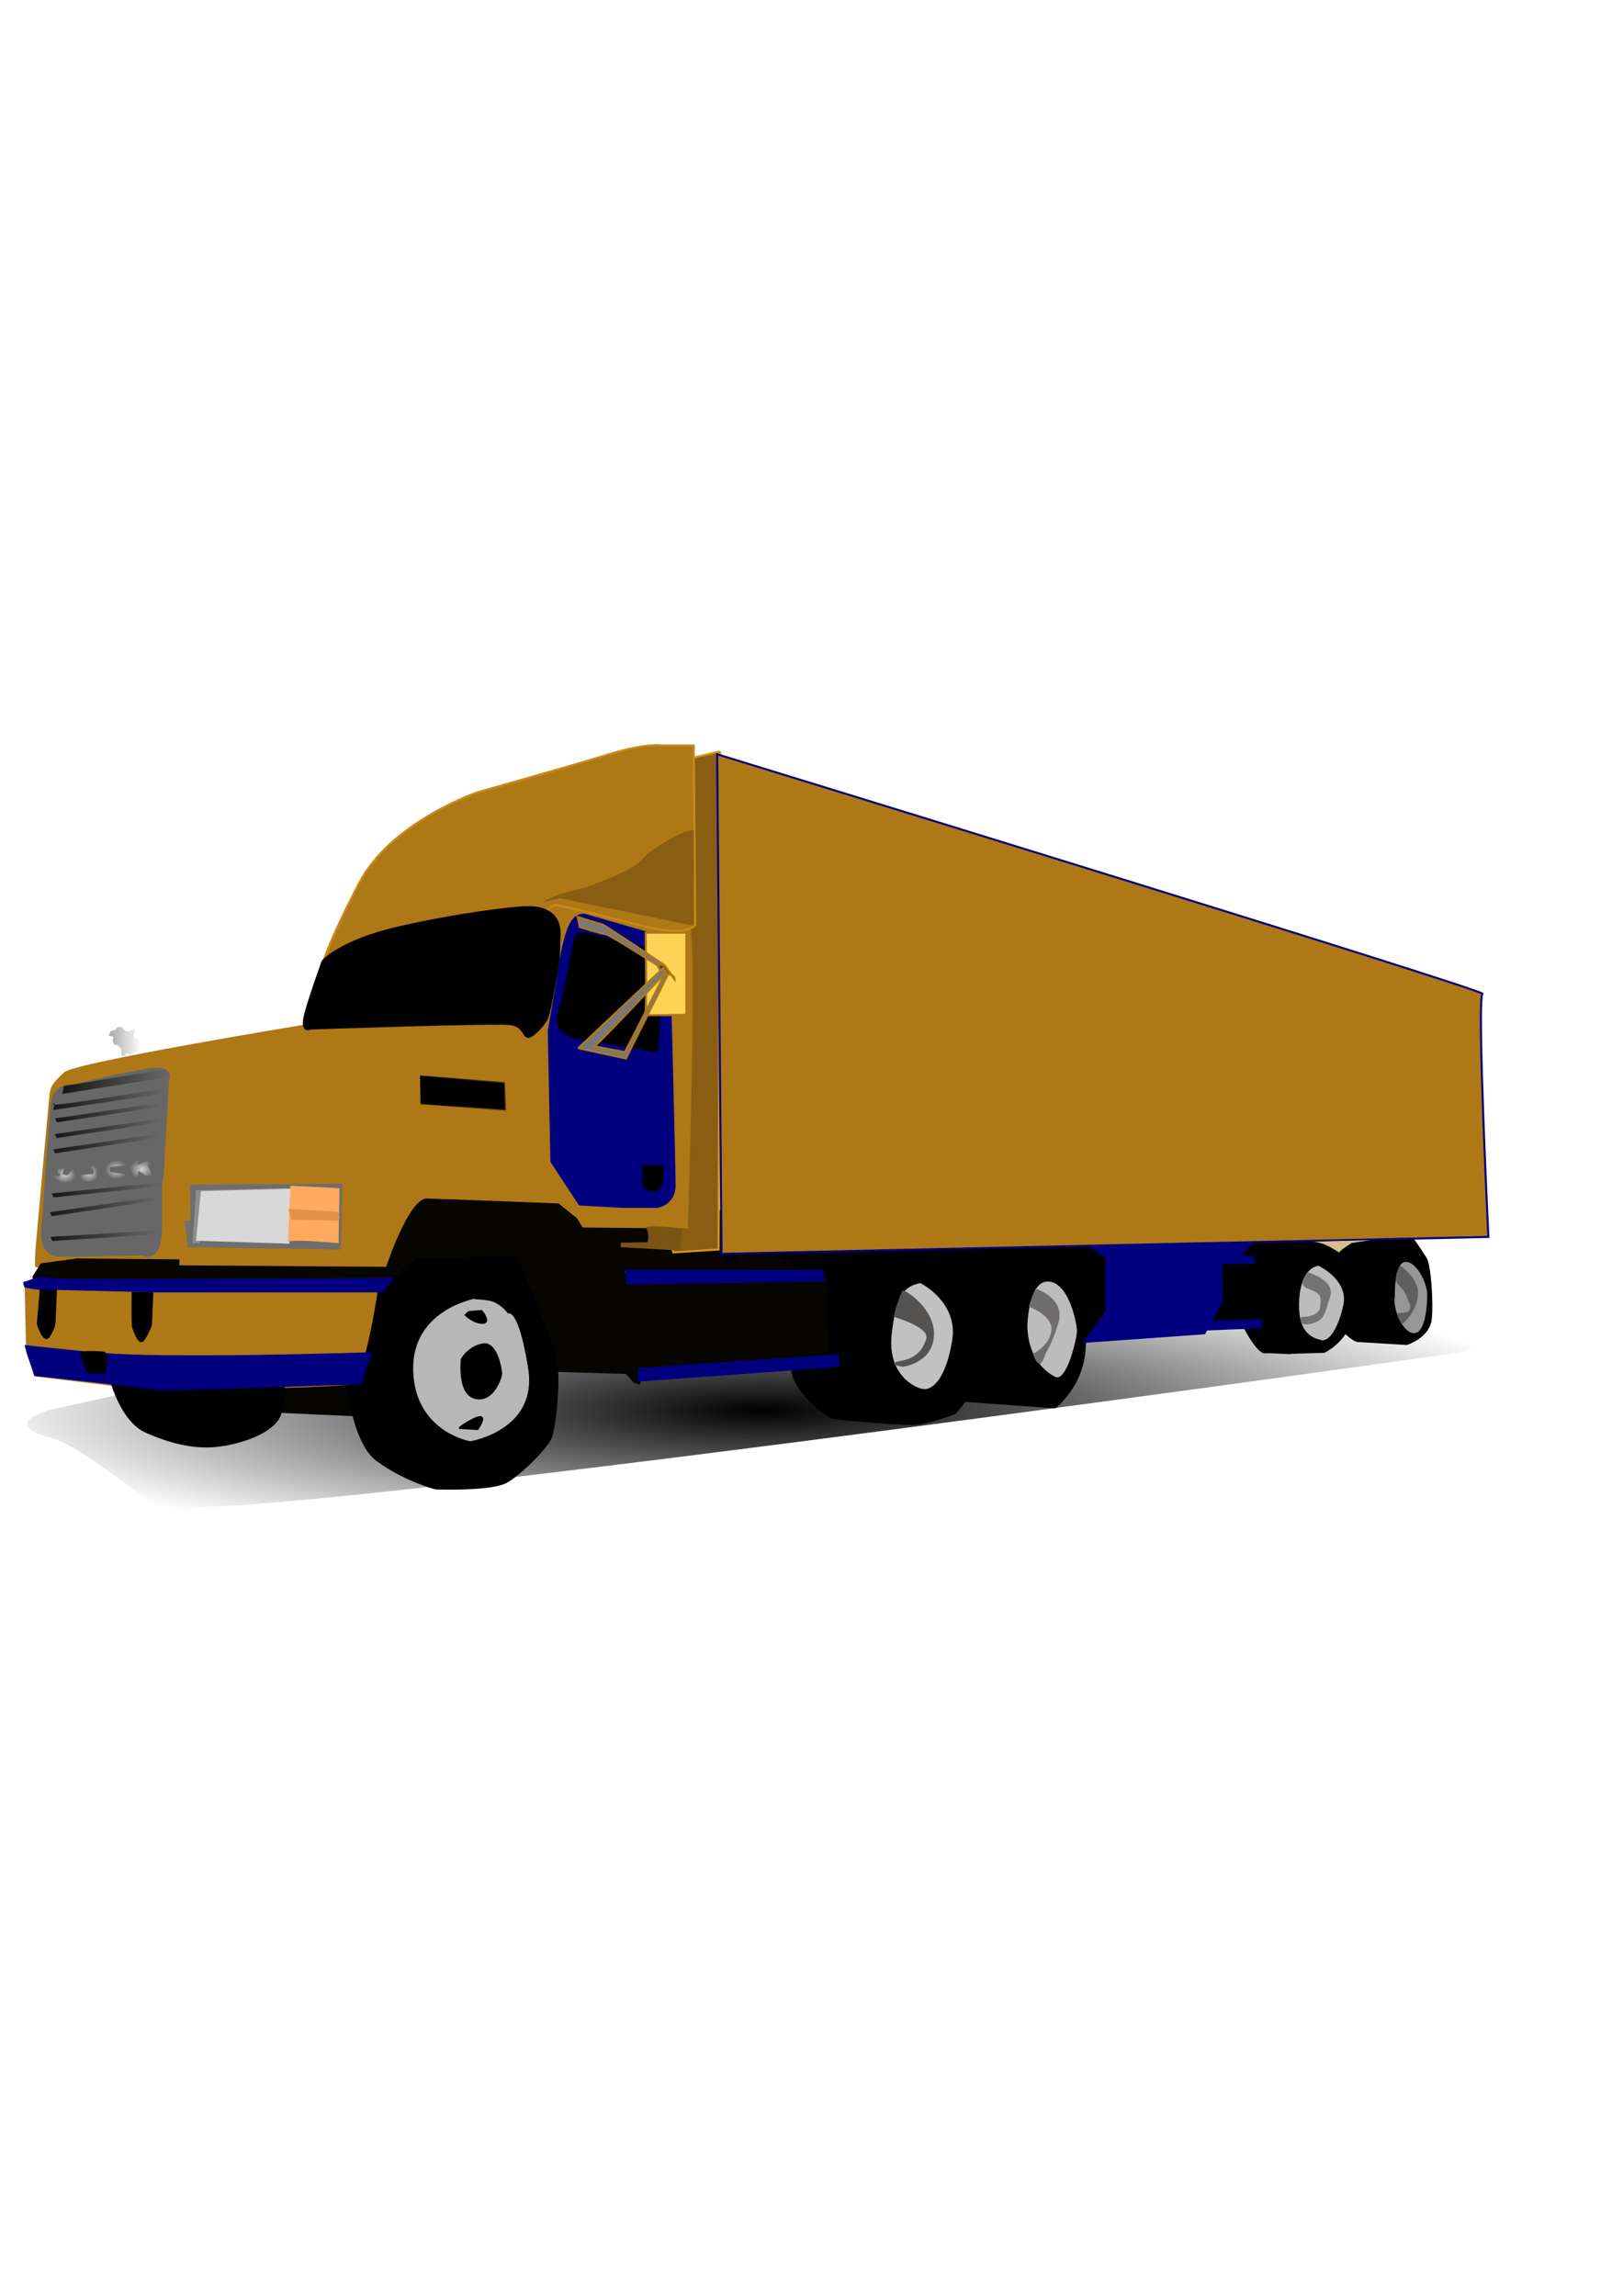 <?xml version="1.0" encoding="UTF-8"?>
<svg viewBox="0 0 793.7 1122.5" xmlns="http://www.w3.org/2000/svg">
 <defs>
  <linearGradient id="b" x1="-.01" x2="1.01" y1=".5" y2=".5">
   <stop stop-color="#161616" offset="0"/>
   <stop stop-color="#161616" stop-opacity="0" offset="1"/>
  </linearGradient>
  <linearGradient id="i" y1=".5" y2=".5">
   <stop stop-color="#a7a7a7" offset="0"/>
   <stop stop-color="#a7a7a7" stop-opacity="0" offset="1"/>
  </linearGradient>
  <linearGradient id="a" y1=".5" y2=".5">
   <stop stop-color="#161616" offset="0"/>
   <stop stop-color="#161616" stop-opacity="0" offset="1"/>
  </linearGradient>
  <linearGradient id="k" x1="-.01" x2="1.01" y1=".5" y2=".5">
   <stop stop-color="#161616" offset="0"/>
   <stop stop-color="#161616" stop-opacity="0" offset="1"/>
  </linearGradient>
  <linearGradient id="l" x1="-.009" x2="1.009" y1=".5" y2=".5">
   <stop stop-color="#161616" offset="0"/>
   <stop stop-color="#161616" stop-opacity="0" offset="1"/>
  </linearGradient>
  <linearGradient id="m" x1="-.012" x2="1.012" y1=".5" y2=".5">
   <stop offset="0"/>
   <stop stop-opacity=".498" offset="1"/>
   <stop stop-opacity="0" offset="1"/>
  </linearGradient>
  <radialGradient id="r" cx="31.715" cy="574.47" r="5.526" gradientTransform="matrix(1 0 0 .739 0 149.86)" gradientUnits="userSpaceOnUse">
   <stop stop-color="#d0d0d0" offset="0"/>
   <stop stop-color="#d0d0d0" stop-opacity="0" offset="1"/>
  </radialGradient>
  <radialGradient id="q" cx="43.489" cy="573.75" r="5.065" gradientTransform="matrix(1 0 0 .905 0 54.433)" gradientUnits="userSpaceOnUse">
   <stop stop-color="#d0d0d0" offset="0"/>
   <stop stop-color="#d0d0d0" stop-opacity="0" offset="1"/>
  </radialGradient>
  <radialGradient id="p" cx="56.972" cy="572.09" r="5.555" gradientTransform="matrix(1 0 0 .86 0 79.918)" gradientUnits="userSpaceOnUse">
   <stop stop-color="#d0d0d0" offset="0"/>
   <stop stop-color="#d0d0d0" stop-opacity="0" offset="1"/>
  </radialGradient>
  <radialGradient id="o" cx="69.438" cy="571.58" r="6.026" gradientTransform="matrix(1 0 0 .801 0 113.95)" gradientUnits="userSpaceOnUse">
   <stop stop-color="#d0d0d0" offset="0"/>
   <stop stop-color="#d0d0d0" stop-opacity="0" offset="1"/>
  </radialGradient>
  <radialGradient id="n" cx="372.51" cy="689.84" r="359.33" gradientTransform="matrix(-1.09 -2.6855e-6 4.7874e-7 -.199 778.59 826.86)" gradientUnits="userSpaceOnUse">
   <stop offset="0"/>
   <stop stop-opacity="0" offset="1"/>
  </radialGradient>
 </defs>
 <g fill-rule="evenodd">
  <path d="m59.346 681.63l-34.599 7.689s-26.67 6.968 0.961 13.936c27.631 6.968 178.59 140.87 178.59 140.87s-143.44-106.43-104.95-107.31c94.776-2.167 615.57-75.653 615.57-75.653s29.672-12.694 7.567-14.856c-22.105-2.162-155.94-16.819-155.94-16.819l-507.21 52.138z" fill="url(#n)"/>
  <path d="m261.41 531.46l-0.721-28.832s-4.325-4.805-5.766-4.805-107.16 3.364-107.16 3.364-111 18.26-116.29 23.066c-5.286 4.805-6.728 6.728-7.208 10.572-0.481 3.844-6.728 73.762-6.728 73.762s-0.961 11.052 0 11.052c0.961 0 13.936-0.24 13.936-0.24s-1.922-1.442-0.481-1.442c1.442 0 4.565-1.442 4.565-1.442l1.442 3.364 23.306-0.24-1.442-2.643h6.728v2.403l133.11-0.961 66.074-66.314-3.364-20.663z" fill="#af7817"/>
  <g stroke="#000">
   <path d="m502.44 596.97c-2.823 8.468-24.463 27.286-24.463 27.286l-63.04-5.645-31.99 7.527-58.336-6.586 1.882-28.227 175.95 5.645z"/>
   <path d="m406.29 692.92s-18.981-12.014-18.981-24.507c0-12.494 4.325-44.93 4.325-44.93s8.89-14.176 16.098-14.656c7.208-0.481 40.605-0.481 40.605-0.481s16.819 6.247 21.624 13.455c4.805 7.208 13.215 32.196 10.091 45.651-3.123 13.455-13.215 23.546-13.215 23.546s-13.695 5.286-20.903 5.286c-7.208 0-39.644-2.643-39.644-3.364z"/>
  </g>
  <path d="m16.338 627.57l-0.48-3.364 4.085-6.487 17.78-2.403 54.301 0.48 94.666-0.24s13.936-34.839 16.098-34.118c2.162 0.721 62.23 2.883 62.23 2.883l17.78 3.123s11.052 9.37 13.936 10.091c2.883 0.721 41.326-1.922 41.326-1.922l5.286 17.54 8.169 0.48 3.604 3.123 4.565 0.961 0.961-3.844 19.702 0.24 12.254 6.247-86.737 1.201 0.961 5.286 84.334-1.201 13.455-0.481 0.721 37.722-0.48 5.286-90.822 4.805-1.201 4.085-2.883-0.961-3.844-4.325-33.397-0.961-13.455-26.189-33.157-14.656-35.32 12.254-16.338 48.534s1.442 0-1.922 2.643 1.442-0.961 0.481-0.961c-0.961 0-36.761-1.682-36.761-1.682l-119.89-63.191z" fill="#070500"/>
  <path d="m352.14 367.36l-73.571 17.143 40 182.14 10.714 45.714 22.143-1.429 0.714-243.57z" fill="#895e13" stroke="#db951c"/>
  <path d="m284.96 600.18l51.418 0.48s4.805-147.04 0.721-148.01c-4.085-0.961-63.431-13.695-63.431-13.695l-11.293 4.325 9.13 9.13-11.052 49.495-2.403 4.565-0.24 50.216 27.15 43.489z" fill="#af7817"/>
  <path d="m304.18 590.08h17.059s8.65-0.961 8.65-10.572c0-9.611-2.883-120.38-2.883-120.38l-39.164-11.293s-4.805-2.403-8.169 2.883c-3.364 5.286-5.526 17.54-6.728 25.949-1.201 8.409-4.565 27.15-4.565 27.15l1.682 84.334 34.118 1.922z" fill="#00007f" stroke="#00007f"/>
  <g stroke="#000">
   <path d="m288.8 508.39s-18.981-0.24-15.618-12.494c3.364-12.254 7.689-35.32 7.689-35.32s-0.721-6.007 8.409-3.604 34.599 8.89 34.599 8.89l-2.403 48.294-32.677-5.766z"/>
   <path d="m612.45 617.48l0.961 28.832-28.592 1.201 2.403-27.871 17.78-4.805 7.448 2.643z"/>
   <path d="m524.99 598.49l-22.345 5.526 4.325 14.176s15.618 12.734 17.059 14.176c1.442 1.442 3.364 25.228 3.364 25.228l17.54-7.208-2.163-40.125-17.78-11.773z"/>
   <path d="m664.34 655.68l23.546 1.442s10.812-3.364 11.773-12.014c0.961-8.65-0.481-26.91-2.403-29.793-1.922-2.883-11.293-18.741-16.098-16.819-4.805 1.922-33.157 12.254-30.274 16.098 2.883 3.844 7.208 18.26 7.208 22.585 0 4.325-0.481 12.494-1.442 12.494-0.961 0 5.286 6.247 7.689 6.007z"/>
   <path d="m631.43 661.44l16.098-0.48s16.579-7.689 13.695-26.43c-2.883-18.741-10.332-30.995-21.144-31.716-10.812-0.721-31.716 0-31.716 0l-6.007 8.65 3.123 31.475s8.65 18.501 13.215 18.26c4.565-0.24 13.215 0.721 12.734 0.24z"/>
  </g>
  <path d="m168.91 667.93s2.403 36.281 15.377 45.891c12.974 9.611 28.111 13.936 29.072 13.936 0.961 0 27.391 0.961 34.599-3.364 7.208-4.325 19.942-17.059 21.624-22.105 1.682-5.046 3.844-24.027 2.643-34.599-1.201-10.572-19.942-53.099-19.942-53.099l-48.775 1.201-30.995 25.949-3.364 27.391-0.24-1.201z" stroke="#000"/>
  <path d="m232.1 635.02s-30.995 5.526-30.034 35.32c0.961 29.793 27.871 34.358 27.871 34.358s33.157-5.286 28.352-35.56c-4.805-30.274-9.851-26.91-9.851-26.91s-3.844-5.286-9.13-6.247c-5.286-0.961-7.689-0.481-7.208-0.961z" fill="#b7b7b7"/>
  <g stroke="#000">
   <path d="m225.85 665.29s-1.922 16.338 6.728 18.26c8.65 1.922 12.494-10.332 12.494-11.773 0-1.442-1.922-15.858-9.13-14.416-7.208 1.442-11.052 8.169-10.091 7.929z"/>
   <path d="m224.89 698.21l8.65 0.48s4.325-6.247 0.961-5.766c-3.364 0.481-10.091 5.286-9.611 5.286z"/>
   <path d="m229.22 641.5l6.247-0.48s4.805 5.766 0.481 5.766c-4.325 0-8.169-3.844-8.169-3.844l1.442-1.442z"/>
  </g>
  <path d="m205.91 526.41l0.24 12.974 40.846 3.123-0.48-12.974-40.605-3.123z" stroke="url(#m)"/>
  <path d="m80 575.93l2.61-46.909s3.143-7.617-6.597-6.903c-12.131 0.89-39.585 8.097-39.585 8.097s-10-1.429-11.429 8.572c-1.429 10-4.286 57.143-4.286 57.143s-4.286 18.572 8.571 18.572 40-0.714 40-0.714 10 5.714 10-14.286 0-25.714 0.714-23.572z" fill="#676767"/>
  <path d="m466.12 684.51l49.736 3.604s16.819-12.734 14.416-35.56c-2.403-22.826-5.046-32.917-22.826-50.697s-45.651 16.579-45.651 16.579l8.169 36.281-3.844 29.793z" stroke="#000"/>
  <g fill="#00007f">
   <path d="m578.57 589.51c6.429 4.286 19.286 28.571 19.286 28.571v18.571l-8.571 15.714-60 4.286 11.429-15.714v-25.714l-24.286-17.143 45-17.143 22.857 12.857-3.571-0.714"/>
   <path d="m591.78 617.96h22.105l-0.961-3.844-5.766-0.48 11.773-12.734-35.8 1.922 8.65 15.137z"/>
  </g>
  <path d="m352.86 613.08l-2.143-244.29s377.14 115.71 374.29 117.14c-2.857 1.429 2.87 118.85 2.87 118.85l-375.01 8.292z" fill="#af7817" stroke="#00007f"/>
  <path d="m670.09 606.38l-9.12 1.392s-6.477 4.083-5.997 4.683c0.481 0.601-6.945-5.539-13.665-5.315-4.125 0.138 31.123-0.831 28.781-0.76z" fill="#d4c088"/>
  <g fill="#af7817">
   <path d="m267.14 445.22l4.286-2.857 12.857 2.857 34.286 8.571s7.143 1.429 12.857 1.429c5.714 0 8.571-2.857 8.571-2.857l-0.714-87.857h-15.714s-7.143-1.429-25.714 4.286-64.286 18.571-64.286 18.571-42.143 14.286-57.857 44.286-18.571 41.429-18.571 41.429 27.676-14.26 33.39-14.26c5.714 0 43.766-7.61 43.766-7.61s14.533 3.13 21.675 0.273c5.462-2.185 10.454-6.26 11.169-6.26z" stroke="#c9891a"/>
   <path d="m284.24 591.05l-20.663-31.475s-3.844-6.247-13.455-7.689c-9.611-1.442-97.069 0.481-97.069 0.481s-13.936 1.922-24.988 5.286-32.677 14.656-34.599 15.137c-1.922 0.481-3.844 1.682-4.325 5.526-0.481 3.844-1.442 40.365-1.442 40.365l101.15 0.721s11.052-33.638 19.942-33.397c8.89 0.24 64.392 2.403 64.392 2.403s14.416 11.773 15.377 11.773c0.961 0 0.961-3.844 0-4.325-0.961-0.481-3.604-4.325-4.325-4.805z" stroke-width="2"/>
  </g>
  <g stroke="#af7817">
   <path d="m317.88 456.02l17.78-3e-4v40.125s-21.144 0.481-20.183 0c0.961-0.481 0.24-40.125 0.24-40.125l2.162 3e-4z" fill="#ffd454"/>
   <path d="m320.76 470.67l4.325 7.689s-0.961-1.922 1.922-1.922c2.883 0 2.883 2.403 2.883 2.403l-4.805-6.728-4.325-1.442z" fill="#434343"/>
   <g fill="#787878">
    <path d="m282.8 512.48l23.306 5.046 20.183-40.365s-0.721-3.364-0.721-2.403c0 0.961-19.942 39.644-19.942 39.644s-15.858-2.883-14.897-2.883c0.961 0 34.599-35.8 34.599-35.8l-0.961-2.403-41.566 39.164z"/>
    <path d="m321.72 472.1s-24.027-15.343-25.468-15.343c-1.442 0-12.734-3.465-12.734-3.465l-0.961-4.949s10.572 3.465 11.533 3.465c0.961 0 30.034 19.55 30.034 19.55l-2.403 0.742z"/>
   </g>
  </g>
  <path d="m92.984 579.27l74.483-0.481-0.721 32.196-74.964-1.201-1.442-12.734 2.883-0.48-0.24-17.299z" fill="#6e6e6e"/>
  <path d="m95.867 581.92c3.364 0 44.21-0.961 44.21-0.961l1.442 3.604-42.047 0.48-1.922 22.826h-3.364l1.682-25.949z" fill="#908d8d"/>
  <path d="m95.867 606.66c1.442 0 45.651 1.442 45.651 1.442l0.721-26.91-43.969 1.201-2.403 24.267z" fill="#d8d8d8"/>
  <path d="m140.8 607.14c2.883-1.442 24.748 0.721 24.748 0.721l0.48-26.91-24.027-1.201-1.201 27.391z" fill="#ffaa5e"/>
  <path d="m141.04 591.05c0.961 0 24.027 1.442 24.027 1.442s2.403 4.325-0.481 4.325-22.105-0.481-22.105-0.481l-1.442-5.286z" fill="#e39148"/>
  <path d="m12.013 627.09s4.805-0.961 6.247-0.961 166.99 1.442 166.99 1.442-6.487 47.573-13.936 49.255c-7.448 1.682-74.964 2.883-74.964 2.883s-29.072-0.481-32.436-0.961c-3.364-0.481-47.093-5.766-47.093-5.766l-4.085-13.215-0.721-32.677z" fill="#af7817"/>
  <g stroke="#000">
   <path d="m19.942 630.69l-1.442 16.579s2.883 9.611 5.286 6.247 2.883-6.728 2.883-6.728l0.721-17.059-7.448 0.961z"/>
   <path d="m64.873 632.13s-0.24 15.858 0.24 16.819c0.481 0.961 2.883 9.611 5.286 5.766s3.364-6.728 3.364-6.728l0.721-15.618-9.611-0.24z"/>
  </g>
  <path d="m187.17 631.89h-111.48l-58.385-1.442-5.286-0.961s-1.442-2.883 0-2.883 6.968-3.364 10.572-1.922c3.604 1.442 170.35 0 170.35 0l-5.766 7.208z" fill="#00007f"/>
  <path d="m53.82 673.22s5.046 21.384 17.78 26.91c12.734 5.526 24.507 8.409 37.001 6.487s26.67-7.689 28.592-15.858c1.922-8.169 1.682-19.462 1.682-19.462l-85.055 1.922z" stroke="#000"/>
  <path d="m182.12 661.2c-3.844 0-101.63 3.364-135.75 0-34.118-3.364-34.358-3.604-34.358-3.604l0.961 3.844 3.844 11.293s57.905 6.247 60.067 6.968c2.162 0.721 99.712-2.883 99.712-2.883l5.526-15.618z" fill="#00007f"/>
  <path d="m39.885 661.44s1.682 9.611 4.085 9.611h7.208s1.682-9.13-0.24-9.611c-1.922-0.481-11.052-0.481-11.052 0z" stroke="#000"/>
  <path d="m26.67 577.59l-0.48-2.883 2.883 0.48 0.48-1.442h-1.442v-2.403h3.364l-0.961 2.883 2.403 0.48 3.844-4.325 0.48 1.922s-0.961 6.247-1.922 6.247c-0.961 0-8.65 0-8.65-0.961z" fill="url(#r)"/>
  <path d="m38.924 576.39l0.961-1.922 5.766-0.48v-2.403h-0.961v-1.922h3.364l-0.961 3.844 0.721 2.403-0.48 1.442-7.208 0.48-1.201-1.442z" fill="url(#q)"/>
  <path d="m51.658 576.87c0-0.961 0.24-3.364 0.24-3.364l-0.48-3.844 0.48-1.922s11.533-0.961 10.572 0c-0.961 0.961-0.481 1.922-0.481 1.922l-8.169 0.961v2.403l8.409 1.201-1.442 2.403s-11.052 0-9.13 0.24z" fill="url(#p)"/>
  <path d="m63.912 575.91v-8.65h4.325l-1.442 2.403 5.766-2.403h2.403v1.442l-2.883 0.961 2.883 5.286h-3.364l-3.844-2.403-0.48 3.364h-3.364z" fill="url(#o)"/>
  <path d="m31.235 530.98l-0.721 3.844 51.658-8.169-0.961-3.844-49.976 8.169z" fill="url(#a)"/>
  <path d="m25.468 540.11c3.123 0.721 55.022-7.929 55.022-7.929v2.403l-54.541 8.169 0.961-3.364-1.442 0.721z" fill="url(#l)"/>
  <path d="m26.91 546.84l52.138-7.689v1.922l-51.177 7.689-0.961-1.922z" fill="url(#a)"/>
  <path d="m26.79 554.53l52.138-7.689v1.922l-51.177 7.689-0.961-1.922z" fill="url(#b)"/>
  <path d="m26.069 561.97l52.138-7.689v1.922l-51.177 7.689-0.961-1.922z" fill="url(#a)"/>
  <path d="m25.29 583.5l52.439-5.261-0.089 1.92-51.479 5.306-0.871-1.965z" fill="url(#k)"/>
  <path d="m24.387 592.73l52.138-7.689v1.922l-51.177 7.689-0.961-1.922z" fill="url(#b)"/>
  <path d="m24.628 604.78l52.138-3.216v1.922l-51.177 3.299-0.961-2.005z" fill="url(#b)"/>
  <g fill="#00007f">
   <path d="m305.86 620.84l0.48 7.208 96.828-1.442-0.48-5.766h-96.828z"/>
   <path d="m312.11 668.85l-0.48 6.728 98.75-7.208v-6.247l-98.27 6.728z"/>
  </g>
  <path d="m303.7 607.62l-0.24 2.162 29.313 1.682 0.721-10.812s-19.462-2.403-17.54 0c1.922 2.403 0.721 6.728 0.721 6.728l-12.974 0.24z" fill="#7a5412"/>
  <path d="m314.51 569.9c0.481 0.961 0 9.13 0 9.13s0.961 3.604 5.766 3.123c4.805-0.481 3.844-11.533 3.844-11.533l-9.611-0.721z" stroke="#000"/>
  <path d="m450.02 627.33s18.741 9.13 15.618 28.111c-3.123 18.981-9.611 23.787-13.455 23.787-3.844 0-18.501-6.487-16.098-27.15 2.403-20.663 6.968-23.066 13.936-24.748z" fill="#c1c1c1"/>
  <path d="m442.08 668.18s14.266-2.007 14.668-15.39c0.402-13.383-14.467-22.305-15.27-21.859-0.804 0.446-4.939 12.491-4.135 12.937 0.804 0.446 17.597 5.13 15.588 10.93-2.009 5.799-5.224 9.368-12.859 10.706-7.635 1.338 2.009 3.123 2.009 2.677z" fill="#555252"/>
  <path d="m502.4 648.23s0.481-22.585 10.572-21.624c10.091 0.961 13.695 20.903 13.695 24.267 0 3.364-5.046 24.988-10.572 22.345-5.526-2.643-13.455-10.091-13.695-24.988z" fill="#bcbcbc"/>
  <path d="m506.36 630.1s15.019 4.437 11.175 16.931c-3.844 12.494-5.314 12.033-6.811 16.486-2.675 7.955-5.529-1.544-5.529-1.544s8.015-3.89 8.977-11.338c0.961-7.448-11.116-11.781-11.116-11.781l3.305-8.755z" fill="#706d6d"/>
  <path d="m587.7 650.63l29.313-1.201 0.48-4.325s-30.274 0.481-30.274 1.442c0 0.961 1.442 3.844 0.481 4.085z" fill="#00007f"/>
  <path d="m644.88 618.92s14.897 6.968 12.014 19.462c-2.883 12.494-7.448 17.78-10.812 16.819-3.364-0.961-11.052-2.403-10.812-17.54 0.24-15.137 6.487-18.501 9.611-18.741z" fill="#bcbcbc"/>
  <path d="m639.29 621.98s14.171 3.874 11.114 12.315c-2.633 7.269-2.086 11.016-8.854 12.836-7.439 2-5.327-3.195-5.327-3.195s8.887 0.274 9.375-5.076c0.419-4.596 1.064-6.275-5.664-8.678s0.076-7.722-0.644-8.202z" fill="#737373"/>
  <path d="m682.12 634.05s-0.481-17.059 5.286-17.059c5.766 0 10.572 11.052 10.572 15.858 0 4.805-0.721 18.981-6.487 18.981s-10.572-12.734-9.37-17.78z" fill="#969696"/>
  <path d="m684.6 618.67s9.774 6.257 8.813 14.907c-0.961 8.65-7.768 13.902-7.768 13.902s-4.143-5.752-1.076-5.508c3.734 0.296 6.63-1.246 4.279-5.741-1.277-2.441-0.867-4.144-4.726-7.788-3.675-3.471 0.718-9.291 0.478-9.772z" fill="#5f5f5f"/>
  <path d="m265.26 441.12s5.766-3.844 15.377-5.766c9.611-1.922 31.716-11.533 33.638-15.377 1.922-3.844 24.988-17.299 24.988-13.455v46.132l-65.353-13.455-8.65 1.922z" fill="#895e13" stroke-width="NaN"/>
  <path d="m157.62 470.19s8.169-10.091 37.722-16.819c29.553-6.728 56.703-9.851 62.95-9.851s15.858 1.922 15.377 13.936l-0.481 12.014s-4.085 24.748-5.526 28.111c-1.442 3.364-6.968 9.37-9.37 9.37s-1.922-5.286-8.65-6.247c-6.728-0.961-97.549 2.162-97.549 2.162s-4.325 2.162-3.364-4.325c0.961-6.487 9.13-28.352 8.89-28.352z" stroke="#000"/>
  <path d="m59.59 516.22l-0.347-3.47s0.52 0.867-0.867-0.867-2.255-0.173-2.949-1.908c-0.694-1.735 0.173-2.602 0-2.949-0.173-0.347-2.255-0.694-2.255-0.694s0.52-1.214 0.867-1.908c0.347-0.694 2.515-0.607 2.689-1.301 0.173-0.694 1.995-1.561 3.036-0.694 1.041 0.867 1.041 1.995 2.949 1.821 1.908-0.173 2.949-2.082 3.296-0.867 0.347 1.214-0.954 1.995-0.52 3.47 0.434 1.475 2.429 0.781 3.123 1.821 0.694 1.041 0 1.561 0 2.776s0.694 2.342-1.128 2.602c-1.821 0.26-2.689 0.26-2.515 0.781 0.173 0.52 1.041 1.214-0.347 0.867-1.388-0.347-3.643-0.867-3.296-0.347 0.347 0.52 0.347 0.867 0.347 0.867h-2.082z" fill="url(#i)"/>
 </g>
</svg>
